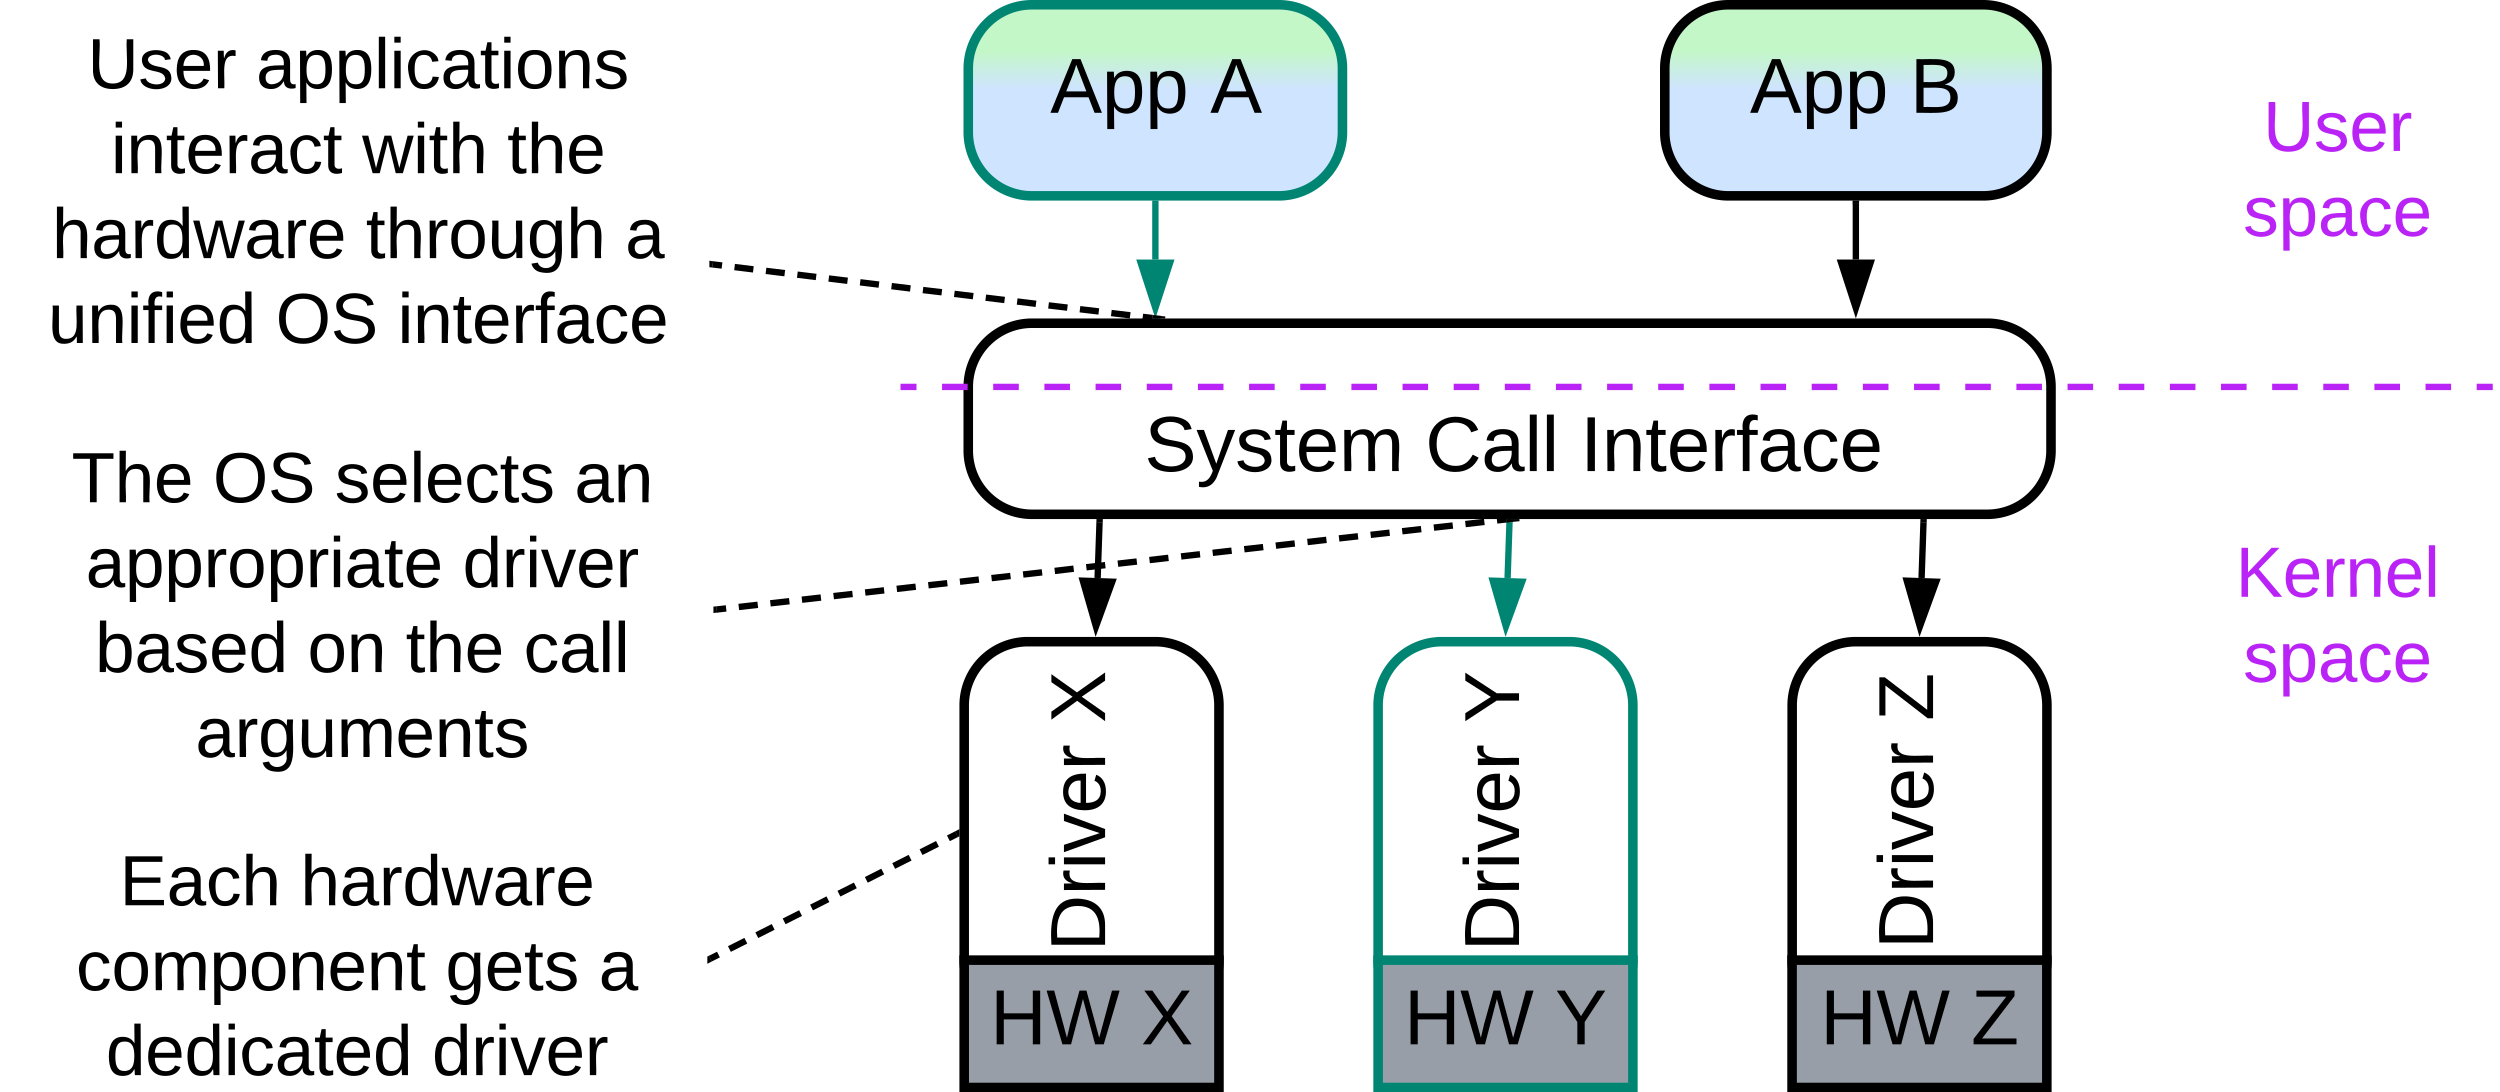 <svg xmlns="http://www.w3.org/2000/svg" xmlns:xlink="http://www.w3.org/1999/xlink" xmlns:lucid="lucid" width="785.05" height="343"><g transform="translate(-97.224 -498.5)" lucid:page-tab-id="0_0"><path d="M459 599.94a1.5 1.5 0 0 1 1.5-1.5 1.5 1.5 0 0 1 1.5 1.5 1.5 1.5 0 0 1-1.5 1.5 1.5 1.5 0 0 1-1.5-1.5v-.03m2.4 5.7a1.5 1.5 0 0 1 1.5-1.5 1.5 1.5 0 0 1 1.5 1.5 1.5 1.5 0 0 1-1.5 1.5 1.5 1.5 0 0 1-1.5-1.5v-.02m3.3 5.24v-.02a1.5 1.5 0 0 1 1.5-1.5 1.5 1.5 0 0 1 1.5 1.5 1.5 1.5 0 0 1-1.5 1.5 1.5 1.5 0 0 1-1.5-1.5m4.12 4.57a1.5 1.5 0 0 1 1.5-1.5 1.5 1.5 0 0 1 1.5 1.5 1.5 1.5 0 0 1-1.5 1.5 1.5 1.5 0 0 1-1.5-1.5v-.03m4.8 3.88a1.5 1.5 0 0 1 1.5-1.5 1.5 1.5 0 0 1 1.5 1.5 1.5 1.5 0 0 1-1.5 1.5 1.5 1.5 0 0 1-1.5-1.5v-.02m5.3 3.18a1.5 1.5 0 0 1 1.5-1.5 1.5 1.5 0 0 1 1.5 1.5 1.5 1.5 0 0 1-1.5 1.5 1.5 1.5 0 0 1-1.5-1.5v-.02m5.58 2.62v-.02a1.5 1.5 0 0 1 1.5-1.5 1.5 1.5 0 0 1 1.5 1.5 1.5 1.5 0 0 1-1.5 1.5 1.5 1.5 0 0 1-1.5-1.5m5.78 2.15a1.5 1.5 0 0 1 1.5-1.5 1.5 1.5 0 0 1 1.5 1.5 1.5 1.5 0 0 1-1.5 1.5 1.5 1.5 0 0 1-1.5-1.5v-.02m5.9 1.83a1.5 1.5 0 0 1 1.5-1.5 1.5 1.5 0 0 1 1.5 1.5 1.5 1.5 0 0 1-1.5 1.5 1.5 1.5 0 0 1-1.5-1.5v-.02m5.94 1.65v-.02a1.5 1.5 0 0 1 1.5-1.5 1.5 1.5 0 0 1 1.5 1.5 1.5 1.5 0 0 1-1.5 1.5 1.5 1.5 0 0 1-1.5-1.5m5.98 1.53a1.5 1.5 0 0 1 1.5-1.5 1.5 1.5 0 0 1 1.5 1.5 1.5 1.5 0 0 1-1.5 1.5 1.5 1.5 0 0 1-1.5-1.5V632m5.98 1.53a1.5 1.5 0 0 1 1.5-1.5 1.5 1.5 0 0 1 1.5 1.5 1.5 1.5 0 0 1-1.5 1.5 1.5 1.5 0 0 1-1.5-1.5v-.03m5.97 1.53V635a1.5 1.5 0 0 1 1.5-1.5 1.5 1.5 0 0 1 1.5 1.5 1.5 1.5 0 0 1-1.5 1.5 1.5 1.5 0 0 1-1.5-1.5m5.98 1.52a1.5 1.5 0 0 1 1.5-1.5 1.5 1.5 0 0 1 1.5 1.5 1.5 1.5 0 0 1-1.5 1.5 1.5 1.5 0 0 1-1.5-1.5v-.03m5.98 1.53a1.5 1.5 0 0 1 1.5-1.5 1.5 1.5 0 0 1 1.5 1.5 1.5 1.5 0 0 1-1.5 1.5 1.5 1.5 0 0 1-1.5-1.5V638m5.87 1.94v-.02a1.5 1.5 0 0 1 1.5-1.5 1.5 1.5 0 0 1 1.5 1.5 1.5 1.5 0 0 1-1.5 1.5 1.5 1.5 0 0 1-1.5-1.5m5.75 2.24a1.5 1.5 0 0 1 1.5-1.5 1.5 1.5 0 0 1 1.5 1.5 1.5 1.5 0 0 1-1.5 1.5 1.5 1.5 0 0 1-1.5-1.5v-.03m5.6 2.6v-.02a1.5 1.5 0 0 1 1.5-1.5 1.5 1.5 0 0 1 1.5 1.5 1.5 1.5 0 0 1-1.5 1.5 1.5 1.5 0 0 1-1.5-1.5" fill="#008573"/><path d="M461.9 599.5l-2.8.92-.62-1.92h3.1z" stroke="#008573" stroke-width=".05" fill="#008573"/><path d="M567.68 658.24L554 652.1l6.22-6.88z" stroke="#008573" stroke-width="3" fill="#fff"/><path d="M401.28 620a20 20 0 0 1 20-20h300a20 20 0 0 1 20 20v20a20 20 0 0 1-20 20h-300a20 20 0 0 1-20-20z" stroke="#000" stroke-width="3" fill="#fff"/><path d="M401.28 520a20 20 0 0 1 20-20h77.5a20 20 0 0 1 20 20v20a20 20 0 0 1-20 20h-77.5a20 20 0 0 1-20-20z" stroke="#008573" stroke-width="3" fill="url(#a)"/><use xlink:href="#b" transform="matrix(1,0,0,1,406.276,505) translate(20.728 28.931)"/><use xlink:href="#c" transform="matrix(1,0,0,1,406.276,505) translate(70.975 28.931)"/><path d="M620 520a20 20 0 0 1 20-20h80a20 20 0 0 1 20 20v20a20 20 0 0 1-20 20h-80a20 20 0 0 1-20-20z" stroke="#000" stroke-width="3" fill="url(#d)"/><use xlink:href="#b" transform="matrix(1,0,0,1,625,505) translate(21.728 28.931)"/><use xlink:href="#e" transform="matrix(1,0,0,1,625,505) translate(71.975 28.931)"/><path d="M460.04 580v-17.5" stroke="#008573" stroke-width="2" fill="none"/><path d="M460.04 595.26L455.4 581h9.27z" stroke="#008573" stroke-width="2" fill="#008573"/><path d="M461 562.53h-1.94v-1.03H461z" stroke="#008573" stroke-width=".05" fill="#008573"/><path d="M680 580v-17.5" stroke="#000" stroke-width="2" fill="none"/><path d="M680 595.26L675.37 581h9.26z" stroke="#000" stroke-width="2"/><path d="M680.98 562.53H679v-1.03H681z" stroke="#000" stroke-width=".05"/><path d="M400 720a20 20 0 0 1 20-20h40a20 20 0 0 1 20 20v80a20 20 0 0 1-20 20h-40a20 20 0 0 1-20-20z" stroke="#000" stroke-width="3" fill="#fff"/><use xlink:href="#f" transform="matrix(-1.8369701987210297e-16,-1,1,-1.8369701987210297e-16,405,815) translate(4.21 39.243)"/><use xlink:href="#g" transform="matrix(-1.8369701987210297e-16,-1,1,-1.8369701987210297e-16,405,815) translate(17.79 39.243)"/><use xlink:href="#h" transform="matrix(-1.8369701987210297e-16,-1,1,-1.8369701987210297e-16,405,815) translate(89.494 39.243)"/><path d="M529.98 720a20 20 0 0 1 20-20h40a20 20 0 0 1 20 20v80a20 20 0 0 1-20 20h-40a20 20 0 0 1-20-20z" stroke="#008573" stroke-width="3" fill="#fff"/><use xlink:href="#f" transform="matrix(-1.8369701987210297e-16,-1,1,-1.8369701987210297e-16,534.983,815) translate(4.21 39.243)"/><use xlink:href="#g" transform="matrix(-1.8369701987210297e-16,-1,1,-1.8369701987210297e-16,534.983,815) translate(17.79 39.243)"/><use xlink:href="#i" transform="matrix(-1.8369701987210297e-16,-1,1,-1.8369701987210297e-16,534.983,815) translate(89.494 39.243)"/><path d="M660 720a20 20 0 0 1 20-20h40a20 20 0 0 1 20 20v80a20 20 0 0 1-20 20h-40a20 20 0 0 1-20-20z" stroke="#000" stroke-width="3" fill="#fff"/><use xlink:href="#j" transform="matrix(-1.8369701987210297e-16,-1,1,-1.8369701987210297e-16,665,815) translate(4.923 39.243)"/><use xlink:href="#k" transform="matrix(-1.8369701987210297e-16,-1,1,-1.8369701987210297e-16,665,815) translate(18.503 39.243)"/><use xlink:href="#l" transform="matrix(-1.8369701987210297e-16,-1,1,-1.8369701987210297e-16,665,815) translate(90.207 39.243)"/><path d="M571.24 662.5l-.6 17.5" stroke="#008573" stroke-width="2" fill="none"/><path d="M572.2 662.56l-1.93-.07.03-1h1.95z" stroke="#008573" stroke-width=".05" fill="#008573"/><path d="M570.1 695.27l-4.14-14.42 9.27.32z" stroke="#008573" stroke-width="2" fill="#008573"/><path d="M701.24 662.5l-.6 17.5" stroke="#000" stroke-width="2" fill="none"/><path d="M702.22 662.56l-1.95-.07.03-1h1.95z" stroke="#000" stroke-width=".05"/><path d="M700.1 695.27l-4.13-14.42 9.27.32z" stroke="#000" stroke-width="2"/><path d="M442.5 662.5l-.6 17.5" stroke="#000" stroke-width="2" fill="none"/><path d="M443.5 662.56l-1.96-.07.03-1h1.95z" stroke="#000" stroke-width=".05"/><path d="M441.38 695.27l-4.14-14.42 9.27.32z" stroke="#000" stroke-width="2"/><path d="M381 620h4.02m8.03 0h8.03m8.03 0h8.04m8.04 0h8.03m8.04 0h8.03m8.04 0h8.04m8.03 0h8.03m8.04 0h8.03m8.03 0h8.03m8.04 0h8.03m8.03 0h8.03m8.03 0h8.03m8.03 0h8.03m8.02 0h8.03m8.04 0h8.02m8.03 0h8.03m8.04 0h8.03m8.03 0h8.03m8.04 0h8.04m8.03 0h8.04m8.03 0h8.04m8.04 0h8.03m8.03 0h8.03m8.04 0h8.03m8.03 0h8.04m8.03 0h8.03m8.03 0h8.03m8.03 0h8.03m8.03 0h8.02m8.03 0h8.04m8.02 0h8.03m8.03 0H879M381.03 620H380M878.97 620H880" stroke="#ba23f6" stroke-width="2" fill="none"/><path d="M400 800h80v40h-80z" stroke="#000" stroke-width="3" fill="#979ea8"/><use xlink:href="#m" transform="matrix(1,0,0,1,405,805) translate(3.154 21.431)"/><use xlink:href="#h" transform="matrix(1,0,0,1,405,805) translate(50.549 21.431)"/><path d="M529.98 800h80v40h-80z" stroke="#008573" stroke-width="3" fill="#979ea8"/><use xlink:href="#n" transform="matrix(1,0,0,1,534.983,805) translate(3.154 21.431)"/><use xlink:href="#o" transform="matrix(1,0,0,1,534.983,805) translate(50.549 21.431)"/><path d="M659.97 800h80v40h-80z" stroke="#000" stroke-width="3" fill="#979ea8"/><use xlink:href="#m" transform="matrix(1,0,0,1,664.965,805) translate(3.867 21.431)"/><use xlink:href="#p" transform="matrix(1,0,0,1,664.965,805) translate(51.262 21.431)"/><path d="M402.55 626a6 6 0 0 1 6-6h327.97a6 6 0 0 1 6 6v28a6 6 0 0 1-6 6H408.55a6 6 0 0 1-6-6z" stroke="#000" stroke-opacity="0" stroke-width="2" fill="#fff" fill-opacity="0"/><use xlink:href="#q" transform="matrix(1,0,0,1,407.552,625) translate(49.059 21.431)"/><use xlink:href="#r" transform="matrix(1,0,0,1,407.552,625) translate(137.262 21.431)"/><use xlink:href="#s" transform="matrix(1,0,0,1,407.552,625) translate(185.948 21.431)"/><path d="M781.28 526a6 6 0 0 1 6-6h88a6 6 0 0 1 6 6v48a6 6 0 0 1-6 6h-88a6 6 0 0 1-6-6z" stroke="#000" stroke-opacity="0" stroke-width="2" fill-opacity="0"/><use xlink:href="#t" transform="matrix(1,0,0,1,786.276,525) translate(21.605 20.903)"/><use xlink:href="#u" transform="matrix(1,0,0,1,786.276,525) translate(15.37 47.569)"/><path d="M781.28 666a6 6 0 0 1 6-6h88a6 6 0 0 1 6 6v48a6 6 0 0 1-6 6h-88a6 6 0 0 1-6-6z" stroke="#000" stroke-opacity="0" stroke-width="2" fill-opacity="0"/><use xlink:href="#v" transform="matrix(1,0,0,1,786.276,665) translate(12.963 20.903)"/><use xlink:href="#w" transform="matrix(1,0,0,1,786.276,665) translate(15.37 47.569)"/><path d="M99.36 766a6 6 0 0 1 6-6h208a6 6 0 0 1 6 6v68a6 6 0 0 1-6 6h-208a6 6 0 0 1-6-6z" stroke="#000" stroke-opacity="0" stroke-width="3" fill="#fff" fill-opacity="0"/><g><use xlink:href="#x" transform="matrix(1,0,0,1,104.362,765) translate(30.401 17.778)"/><use xlink:href="#y" transform="matrix(1,0,0,1,104.362,765) translate(87.191 17.778)"/><use xlink:href="#z" transform="matrix(1,0,0,1,104.362,765) translate(16.759 44.444)"/><use xlink:href="#A" transform="matrix(1,0,0,1,104.362,765) translate(132.747 44.444)"/><use xlink:href="#B" transform="matrix(1,0,0,1,104.362,765) translate(180.895 44.444)"/><use xlink:href="#C" transform="matrix(1,0,0,1,104.362,765) translate(26.111 71.111)"/><use xlink:href="#D" transform="matrix(1,0,0,1,104.362,765) translate(128.519 71.111)"/></g><path d="M320.25 799.55l2.58-1.3m3.44-1.74l5.16-2.6m3.44-1.74l5.15-2.6m3.44-1.74l5.16-2.6m3.44-1.75l5.15-2.6m3.45-1.74l5.16-2.6m3.44-1.74l5.16-2.62m3.44-1.74l5.16-2.6m3.43-1.74l5.16-2.6m3.43-1.75l2.58-1.3" stroke="#000" stroke-width="2" fill="none"/><path d="M320.72 800.4l-1.36.7v-2.2l.48-.23zM398.5 761.1l-.48.23-.88-1.74 1.36-.7z" stroke="#000" stroke-width=".05" fill="#000"/><path d="M98.72 506a6 6 0 0 1 6-6H314a6 6 0 0 1 6 6v108a6 6 0 0 1-6 6H104.72a6 6 0 0 1-6-6z" stroke="#000" stroke-opacity="0" stroke-width="3" fill="#fff" fill-opacity="0"/><g><use xlink:href="#E" transform="matrix(1,0,0,1,103.724,505) translate(20.969 21.215)"/><use xlink:href="#F" transform="matrix(1,0,0,1,103.724,505) translate(73.932 21.215)"/><use xlink:href="#G" transform="matrix(1,0,0,1,103.724,505) translate(28.346 47.882)"/><use xlink:href="#H" transform="matrix(1,0,0,1,103.724,505) translate(107.235 47.882)"/><use xlink:href="#I" transform="matrix(1,0,0,1,103.724,505) translate(152.79 47.882)"/><use xlink:href="#J" transform="matrix(1,0,0,1,103.724,505) translate(9.827 74.549)"/><use xlink:href="#K" transform="matrix(1,0,0,1,103.724,505) translate(108.407 74.549)"/><use xlink:href="#B" transform="matrix(1,0,0,1,103.724,505) translate(189.827 74.549)"/><use xlink:href="#L" transform="matrix(1,0,0,1,103.724,505) translate(8.593 101.215)"/><use xlink:href="#M" transform="matrix(1,0,0,1,103.724,505) translate(80.074 101.215)"/><use xlink:href="#N" transform="matrix(1,0,0,1,103.724,505) translate(118.346 101.215)"/></g><path d="M321 581.52l2.95.36m3.94.48l5.9.73m3.96.47l5.9.72m3.96.47l5.9.72m3.96.48l5.9.72m3.96.48l5.9.72m3.96.48l5.92.73m3.94.5l5.92.7m3.94.5l5.92.72m3.94.48l5.92.72m3.94.48l5.92.72m3.94.5l5.92.7m3.94.5l5.92.7m3.94.5l5.92.72m3.94.48l2.96.36" stroke="#000" stroke-width="2" fill="none"/><path d="M321.14 580.56l-.24 1.93-.9-.12v-1.96zM463.13 597.9l-.07.6H459l.13-1.1z" stroke="#000" stroke-width=".05" fill="#000"/><path d="M100 636a6 6 0 0 1 6-6h209.28a6 6 0 0 1 6 6v108a6 6 0 0 1-6 6H106a6 6 0 0 1-6-6z" stroke="#000" stroke-opacity="0" stroke-width="3" fill="#fff" fill-opacity="0"/><g><use xlink:href="#O" transform="matrix(1,0,0,1,105,635) translate(14.704 21.215)"/><use xlink:href="#M" transform="matrix(1,0,0,1,105,635) translate(59.086 21.215)"/><use xlink:href="#P" transform="matrix(1,0,0,1,105,635) translate(97.358 21.215)"/><use xlink:href="#Q" transform="matrix(1,0,0,1,105,635) translate(172.605 21.215)"/><use xlink:href="#R" transform="matrix(1,0,0,1,105,635) translate(19.148 47.882)"/><use xlink:href="#S" transform="matrix(1,0,0,1,105,635) translate(137.481 47.882)"/><use xlink:href="#T" transform="matrix(1,0,0,1,105,635) translate(22.111 74.549)"/><use xlink:href="#U" transform="matrix(1,0,0,1,105,635) translate(88.778 74.549)"/><use xlink:href="#V" transform="matrix(1,0,0,1,105,635) translate(119.642 74.549)"/><use xlink:href="#W" transform="matrix(1,0,0,1,105,635) translate(156.679 74.549)"/><use xlink:href="#X" transform="matrix(1,0,0,1,105,635) translate(53.593 101.215)"/></g><path d="M322.27 689.9l2.98-.35m3.96-.45l5.97-.68m3.96-.46l5.96-.67m3.95-.47l5.96-.68m3.98-.45l5.95-.68m3.97-.45l5.95-.68m3.97-.46l5.95-.68m3.97-.45l5.95-.67m3.96-.45l5.95-.68m3.98-.45l5.95-.68m3.97-.45l5.95-.68m3.97-.45l5.95-.7m3.97-.45l5.95-.67m3.96-.46l5.95-.67m3.98-.46l5.95-.7m3.97-.44l5.95-.68m3.97-.45l5.95-.68m3.97-.45l5.95-.68m3.96-.45l5.95-.68m3.98-.46l5.96-.68m3.96-.45l5.96-.67m3.96-.45l5.96-.68m3.96-.45l5.96-.68m3.97-.46l5.95-.66m3.97-.46l5.94-.68m3.97-.45l2.98-.34" stroke="#000" stroke-width="2" fill="none"/><path d="M322.4 690.85l-1.12.13v-1.96l.9-.1zM574.37 662.13l-4 .46-.13-1.1h4.06z" stroke="#000" stroke-width=".05" fill="#000"/><defs><linearGradient gradientUnits="userSpaceOnUse" id="a" x1="401.28" y1="500" x2="401.28" y2="560"><stop offset="24.28%" stop-color="#c3f7c8"/><stop offset="44.2%" stop-color="#cfe4ff"/></linearGradient><path d="M205 0l-28-72H64L36 0H1l101-248h38L239 0h-34zm-38-99l-47-123c-12 45-31 82-46 123h93" id="Y"/><path d="M115-194c55 1 70 41 70 98S169 2 115 4C84 4 66-9 55-30l1 105H24l-1-265h31l2 30c10-21 28-34 59-34zm-8 174c40 0 45-34 45-75s-6-73-45-74c-42 0-51 32-51 76 0 43 10 73 51 73" id="Z"/><g id="b"><use transform="matrix(0.068,0,0,0.068,0,0)" xlink:href="#Y"/><use transform="matrix(0.068,0,0,0.068,16.296,0)" xlink:href="#Z"/><use transform="matrix(0.068,0,0,0.068,29.877,0)" xlink:href="#Z"/></g><use transform="matrix(0.068,0,0,0.068,0,0)" xlink:href="#Y" id="c"/><linearGradient gradientUnits="userSpaceOnUse" id="d" x1="620" y1="500" x2="620" y2="560"><stop offset="24.28%" stop-color="#c3f7c8"/><stop offset="44.2%" stop-color="#cfe4ff"/></linearGradient><path d="M160-131c35 5 61 23 61 61C221 17 115-2 30 0v-248c76 3 177-17 177 60 0 33-19 50-47 57zm-97-11c50-1 110 9 110-42 0-47-63-36-110-37v79zm0 115c55-2 124 14 124-45 0-56-70-42-124-44v89" id="aa"/><use transform="matrix(0.068,0,0,0.068,0,0)" xlink:href="#aa" id="e"/><path d="M30-248c118-7 216 8 213 122C240-48 200 0 122 0H30v-248zM63-27c89 8 146-16 146-99s-60-101-146-95v194" id="ab"/><path d="M114-163C36-179 61-72 57 0H25l-1-190h30c1 12-1 29 2 39 6-27 23-49 58-41v29" id="ac"/><path d="M24-231v-30h32v30H24zM24 0v-190h32V0H24" id="ad"/><path d="M108 0H70L1-190h34L89-25l56-165h34" id="ae"/><path d="M100-194c63 0 86 42 84 106H49c0 40 14 67 53 68 26 1 43-12 49-29l28 8c-11 28-37 45-77 45C44 4 14-33 15-96c1-61 26-98 85-98zm52 81c6-60-76-77-97-28-3 7-6 17-6 28h103" id="af"/><g id="g"><use transform="matrix(0.068,0,0,0.068,0,0)" xlink:href="#ab"/><use transform="matrix(0.068,0,0,0.068,17.586,0)" xlink:href="#ac"/><use transform="matrix(0.068,0,0,0.068,25.667,0)" xlink:href="#ad"/><use transform="matrix(0.068,0,0,0.068,31.031,0)" xlink:href="#ae"/><use transform="matrix(0.068,0,0,0.068,43.253,0)" xlink:href="#af"/><use transform="matrix(0.068,0,0,0.068,56.833,0)" xlink:href="#ac"/></g><path d="M195 0l-74-108L45 0H8l94-129-87-119h37l69 98 67-98h37l-84 118L233 0h-38" id="ag"/><use transform="matrix(0.068,0,0,0.068,0,0)" xlink:href="#ag" id="h"/><path d="M137-103V0h-34v-103L8-248h37l75 118 75-118h37" id="ah"/><use transform="matrix(0.068,0,0,0.068,0,0)" xlink:href="#ah" id="i"/><g id="k"><use transform="matrix(0.068,0,0,0.068,0,0)" xlink:href="#ab"/><use transform="matrix(0.068,0,0,0.068,17.586,0)" xlink:href="#ac"/><use transform="matrix(0.068,0,0,0.068,25.667,0)" xlink:href="#ad"/><use transform="matrix(0.068,0,0,0.068,31.031,0)" xlink:href="#ae"/><use transform="matrix(0.068,0,0,0.068,43.253,0)" xlink:href="#af"/><use transform="matrix(0.068,0,0,0.068,56.833,0)" xlink:href="#ac"/></g><path d="M209 0H11v-25l151-195H24v-28h176v25L50-27h159V0" id="ai"/><use transform="matrix(0.068,0,0,0.068,0,0)" xlink:href="#ai" id="l"/><path d="M197 0v-115H63V0H30v-248h33v105h134v-105h34V0h-34" id="aj"/><path d="M266 0h-40l-56-210L115 0H75L2-248h35L96-30l15-64 43-154h32l59 218 59-218h35" id="ak"/><g id="m"><use transform="matrix(0.068,0,0,0.068,0,0)" xlink:href="#aj"/><use transform="matrix(0.068,0,0,0.068,17.586,0)" xlink:href="#ak"/></g><g id="n"><use transform="matrix(0.068,0,0,0.068,0,0)" xlink:href="#aj"/><use transform="matrix(0.068,0,0,0.068,17.586,0)" xlink:href="#ak"/></g><use transform="matrix(0.068,0,0,0.068,0,0)" xlink:href="#ah" id="o"/><use transform="matrix(0.068,0,0,0.068,0,0)" xlink:href="#ai" id="p"/><path d="M185-189c-5-48-123-54-124 2 14 75 158 14 163 119 3 78-121 87-175 55-17-10-28-26-33-46l33-7c5 56 141 63 141-1 0-78-155-14-162-118-5-82 145-84 179-34 5 7 8 16 11 25" id="al"/><path d="M179-190L93 31C79 59 56 82 12 73V49c39 6 53-20 64-50L1-190h34L92-34l54-156h33" id="am"/><path d="M135-143c-3-34-86-38-87 0 15 53 115 12 119 90S17 21 10-45l28-5c4 36 97 45 98 0-10-56-113-15-118-90-4-57 82-63 122-42 12 7 21 19 24 35" id="an"/><path d="M59-47c-2 24 18 29 38 22v24C64 9 27 4 27-40v-127H5v-23h24l9-43h21v43h35v23H59v120" id="ao"/><path d="M210-169c-67 3-38 105-44 169h-31v-121c0-29-5-50-35-48C34-165 62-65 56 0H25l-1-190h30c1 10-1 24 2 32 10-44 99-50 107 0 11-21 27-35 58-36 85-2 47 119 55 194h-31v-121c0-29-5-49-35-48" id="ap"/><g id="q"><use transform="matrix(0.068,0,0,0.068,0,0)" xlink:href="#al"/><use transform="matrix(0.068,0,0,0.068,16.296,0)" xlink:href="#am"/><use transform="matrix(0.068,0,0,0.068,28.519,0)" xlink:href="#an"/><use transform="matrix(0.068,0,0,0.068,40.741,0)" xlink:href="#ao"/><use transform="matrix(0.068,0,0,0.068,47.531,0)" xlink:href="#af"/><use transform="matrix(0.068,0,0,0.068,61.111,0)" xlink:href="#ap"/></g><path d="M212-179c-10-28-35-45-73-45-59 0-87 40-87 99 0 60 29 101 89 101 43 0 62-24 78-52l27 14C228-24 195 4 139 4 59 4 22-46 18-125c-6-104 99-153 187-111 19 9 31 26 39 46" id="aq"/><path d="M141-36C126-15 110 5 73 4 37 3 15-17 15-53c-1-64 63-63 125-63 3-35-9-54-41-54-24 1-41 7-42 31l-33-3c5-37 33-52 76-52 45 0 72 20 72 64v82c-1 20 7 32 28 27v20c-31 9-61-2-59-35zM48-53c0 20 12 33 32 33 41-3 63-29 60-74-43 2-92-5-92 41" id="ar"/><path d="M24 0v-261h32V0H24" id="as"/><g id="r"><use transform="matrix(0.068,0,0,0.068,0,0)" xlink:href="#aq"/><use transform="matrix(0.068,0,0,0.068,17.586,0)" xlink:href="#ar"/><use transform="matrix(0.068,0,0,0.068,31.167,0)" xlink:href="#as"/><use transform="matrix(0.068,0,0,0.068,36.531,0)" xlink:href="#as"/></g><path d="M33 0v-248h34V0H33" id="at"/><path d="M117-194c89-4 53 116 60 194h-32v-121c0-31-8-49-39-48C34-167 62-67 57 0H25l-1-190h30c1 10-1 24 2 32 11-22 29-35 61-36" id="au"/><path d="M101-234c-31-9-42 10-38 44h38v23H63V0H32v-167H5v-23h27c-7-52 17-82 69-68v24" id="av"/><path d="M96-169c-40 0-48 33-48 73s9 75 48 75c24 0 41-14 43-38l32 2c-6 37-31 61-74 61-59 0-76-41-82-99-10-93 101-131 147-64 4 7 5 14 7 22l-32 3c-4-21-16-35-41-35" id="aw"/><g id="s"><use transform="matrix(0.068,0,0,0.068,0,0)" xlink:href="#at"/><use transform="matrix(0.068,0,0,0.068,6.79,0)" xlink:href="#au"/><use transform="matrix(0.068,0,0,0.068,20.37,0)" xlink:href="#ao"/><use transform="matrix(0.068,0,0,0.068,27.16,0)" xlink:href="#af"/><use transform="matrix(0.068,0,0,0.068,40.741,0)" xlink:href="#ac"/><use transform="matrix(0.068,0,0,0.068,48.821,0)" xlink:href="#av"/><use transform="matrix(0.068,0,0,0.068,55.611,0)" xlink:href="#ar"/><use transform="matrix(0.068,0,0,0.068,69.191,0)" xlink:href="#aw"/><use transform="matrix(0.068,0,0,0.068,81.414,0)" xlink:href="#af"/></g><path fill="#ba23f6" d="M232-93c-1 65-40 97-104 97C67 4 28-28 28-90v-158h33c8 89-33 224 67 224 102 0 64-133 71-224h33v155" id="ax"/><path fill="#ba23f6" d="M135-143c-3-34-86-38-87 0 15 53 115 12 119 90S17 21 10-45l28-5c4 36 97 45 98 0-10-56-113-15-118-90-4-57 82-63 122-42 12 7 21 19 24 35" id="ay"/><path fill="#ba23f6" d="M100-194c63 0 86 42 84 106H49c0 40 14 67 53 68 26 1 43-12 49-29l28 8c-11 28-37 45-77 45C44 4 14-33 15-96c1-61 26-98 85-98zm52 81c6-60-76-77-97-28-3 7-6 17-6 28h103" id="az"/><path fill="#ba23f6" d="M114-163C36-179 61-72 57 0H25l-1-190h30c1 12-1 29 2 39 6-27 23-49 58-41v29" id="aA"/><g id="t"><use transform="matrix(0.062,0,0,0.062,0,0)" xlink:href="#ax"/><use transform="matrix(0.062,0,0,0.062,15.988,0)" xlink:href="#ay"/><use transform="matrix(0.062,0,0,0.062,27.099,0)" xlink:href="#az"/><use transform="matrix(0.062,0,0,0.062,39.444,0)" xlink:href="#aA"/></g><path fill="#ba23f6" d="M115-194c55 1 70 41 70 98S169 2 115 4C84 4 66-9 55-30l1 105H24l-1-265h31l2 30c10-21 28-34 59-34zm-8 174c40 0 45-34 45-75s-6-73-45-74c-42 0-51 32-51 76 0 43 10 73 51 73" id="aB"/><path fill="#ba23f6" d="M141-36C126-15 110 5 73 4 37 3 15-17 15-53c-1-64 63-63 125-63 3-35-9-54-41-54-24 1-41 7-42 31l-33-3c5-37 33-52 76-52 45 0 72 20 72 64v82c-1 20 7 32 28 27v20c-31 9-61-2-59-35zM48-53c0 20 12 33 32 33 41-3 63-29 60-74-43 2-92-5-92 41" id="aC"/><path fill="#ba23f6" d="M96-169c-40 0-48 33-48 73s9 75 48 75c24 0 41-14 43-38l32 2c-6 37-31 61-74 61-59 0-76-41-82-99-10-93 101-131 147-64 4 7 5 14 7 22l-32 3c-4-21-16-35-41-35" id="aD"/><g id="u"><use transform="matrix(0.062,0,0,0.062,0,0)" xlink:href="#ay"/><use transform="matrix(0.062,0,0,0.062,11.111,0)" xlink:href="#aB"/><use transform="matrix(0.062,0,0,0.062,23.457,0)" xlink:href="#aC"/><use transform="matrix(0.062,0,0,0.062,35.802,0)" xlink:href="#aD"/><use transform="matrix(0.062,0,0,0.062,46.914,0)" xlink:href="#az"/></g><path fill="#ba23f6" d="M194 0L95-120 63-95V0H30v-248h33v124l119-124h40L117-140 236 0h-42" id="aE"/><path fill="#ba23f6" d="M117-194c89-4 53 116 60 194h-32v-121c0-31-8-49-39-48C34-167 62-67 57 0H25l-1-190h30c1 10-1 24 2 32 11-22 29-35 61-36" id="aF"/><path fill="#ba23f6" d="M24 0v-261h32V0H24" id="aG"/><g id="v"><use transform="matrix(0.062,0,0,0.062,0,0)" xlink:href="#aE"/><use transform="matrix(0.062,0,0,0.062,14.815,0)" xlink:href="#az"/><use transform="matrix(0.062,0,0,0.062,27.16,0)" xlink:href="#aA"/><use transform="matrix(0.062,0,0,0.062,34.506,0)" xlink:href="#aF"/><use transform="matrix(0.062,0,0,0.062,46.852,0)" xlink:href="#az"/><use transform="matrix(0.062,0,0,0.062,59.198,0)" xlink:href="#aG"/></g><g id="w"><use transform="matrix(0.062,0,0,0.062,0,0)" xlink:href="#ay"/><use transform="matrix(0.062,0,0,0.062,11.111,0)" xlink:href="#aB"/><use transform="matrix(0.062,0,0,0.062,23.457,0)" xlink:href="#aC"/><use transform="matrix(0.062,0,0,0.062,35.802,0)" xlink:href="#aD"/><use transform="matrix(0.062,0,0,0.062,46.914,0)" xlink:href="#az"/></g><path d="M30 0v-248h187v28H63v79h144v27H63v87h162V0H30" id="aH"/><path d="M106-169C34-169 62-67 57 0H25v-261h32l-1 103c12-21 28-36 61-36 89 0 53 116 60 194h-32v-121c2-32-8-49-39-48" id="aI"/><g id="x"><use transform="matrix(0.062,0,0,0.062,0,0)" xlink:href="#aH"/><use transform="matrix(0.062,0,0,0.062,14.815,0)" xlink:href="#ar"/><use transform="matrix(0.062,0,0,0.062,27.16,0)" xlink:href="#aw"/><use transform="matrix(0.062,0,0,0.062,38.272,0)" xlink:href="#aI"/></g><path d="M85-194c31 0 48 13 60 33l-1-100h32l1 261h-30c-2-10 0-23-3-31C134-8 116 4 85 4 32 4 16-35 15-94c0-66 23-100 70-100zm9 24c-40 0-46 34-46 75 0 40 6 74 45 74 42 0 51-32 51-76 0-42-9-74-50-73" id="aJ"/><path d="M206 0h-36l-40-164L89 0H53L-1-190h32L70-26l43-164h34l41 164 42-164h31" id="aK"/><g id="y"><use transform="matrix(0.062,0,0,0.062,0,0)" xlink:href="#aI"/><use transform="matrix(0.062,0,0,0.062,12.346,0)" xlink:href="#ar"/><use transform="matrix(0.062,0,0,0.062,24.691,0)" xlink:href="#ac"/><use transform="matrix(0.062,0,0,0.062,32.037,0)" xlink:href="#aJ"/><use transform="matrix(0.062,0,0,0.062,44.383,0)" xlink:href="#aK"/><use transform="matrix(0.062,0,0,0.062,60.37,0)" xlink:href="#ar"/><use transform="matrix(0.062,0,0,0.062,72.716,0)" xlink:href="#ac"/><use transform="matrix(0.062,0,0,0.062,80.062,0)" xlink:href="#af"/></g><path d="M100-194c62-1 85 37 85 99 1 63-27 99-86 99S16-35 15-95c0-66 28-99 85-99zM99-20c44 1 53-31 53-75 0-43-8-75-51-75s-53 32-53 75 10 74 51 75" id="aL"/><g id="z"><use transform="matrix(0.062,0,0,0.062,0,0)" xlink:href="#aw"/><use transform="matrix(0.062,0,0,0.062,11.111,0)" xlink:href="#aL"/><use transform="matrix(0.062,0,0,0.062,23.457,0)" xlink:href="#ap"/><use transform="matrix(0.062,0,0,0.062,41.914,0)" xlink:href="#Z"/><use transform="matrix(0.062,0,0,0.062,54.259,0)" xlink:href="#aL"/><use transform="matrix(0.062,0,0,0.062,66.605,0)" xlink:href="#au"/><use transform="matrix(0.062,0,0,0.062,78.951,0)" xlink:href="#af"/><use transform="matrix(0.062,0,0,0.062,91.296,0)" xlink:href="#au"/><use transform="matrix(0.062,0,0,0.062,103.642,0)" xlink:href="#ao"/></g><path d="M177-190C167-65 218 103 67 71c-23-6-38-20-44-43l32-5c15 47 100 32 89-28v-30C133-14 115 1 83 1 29 1 15-40 15-95c0-56 16-97 71-98 29-1 48 16 59 35 1-10 0-23 2-32h30zM94-22c36 0 50-32 50-73 0-42-14-75-50-75-39 0-46 34-46 75s6 73 46 73" id="aM"/><g id="A"><use transform="matrix(0.062,0,0,0.062,0,0)" xlink:href="#aM"/><use transform="matrix(0.062,0,0,0.062,12.346,0)" xlink:href="#af"/><use transform="matrix(0.062,0,0,0.062,24.691,0)" xlink:href="#ao"/><use transform="matrix(0.062,0,0,0.062,30.864,0)" xlink:href="#an"/></g><use transform="matrix(0.062,0,0,0.062,0,0)" xlink:href="#ar" id="B"/><g id="C"><use transform="matrix(0.062,0,0,0.062,0,0)" xlink:href="#aJ"/><use transform="matrix(0.062,0,0,0.062,12.346,0)" xlink:href="#af"/><use transform="matrix(0.062,0,0,0.062,24.691,0)" xlink:href="#aJ"/><use transform="matrix(0.062,0,0,0.062,37.037,0)" xlink:href="#ad"/><use transform="matrix(0.062,0,0,0.062,41.914,0)" xlink:href="#aw"/><use transform="matrix(0.062,0,0,0.062,53.025,0)" xlink:href="#ar"/><use transform="matrix(0.062,0,0,0.062,65.37,0)" xlink:href="#ao"/><use transform="matrix(0.062,0,0,0.062,71.543,0)" xlink:href="#af"/><use transform="matrix(0.062,0,0,0.062,83.889,0)" xlink:href="#aJ"/></g><g id="D"><use transform="matrix(0.062,0,0,0.062,0,0)" xlink:href="#aJ"/><use transform="matrix(0.062,0,0,0.062,12.346,0)" xlink:href="#ac"/><use transform="matrix(0.062,0,0,0.062,19.691,0)" xlink:href="#ad"/><use transform="matrix(0.062,0,0,0.062,24.568,0)" xlink:href="#ae"/><use transform="matrix(0.062,0,0,0.062,35.679,0)" xlink:href="#af"/><use transform="matrix(0.062,0,0,0.062,48.025,0)" xlink:href="#ac"/></g><path d="M232-93c-1 65-40 97-104 97C67 4 28-28 28-90v-158h33c8 89-33 224 67 224 102 0 64-133 71-224h33v155" id="aN"/><g id="E"><use transform="matrix(0.062,0,0,0.062,0,0)" xlink:href="#aN"/><use transform="matrix(0.062,0,0,0.062,15.988,0)" xlink:href="#an"/><use transform="matrix(0.062,0,0,0.062,27.099,0)" xlink:href="#af"/><use transform="matrix(0.062,0,0,0.062,39.444,0)" xlink:href="#ac"/></g><g id="F"><use transform="matrix(0.062,0,0,0.062,0,0)" xlink:href="#ar"/><use transform="matrix(0.062,0,0,0.062,12.346,0)" xlink:href="#Z"/><use transform="matrix(0.062,0,0,0.062,24.691,0)" xlink:href="#Z"/><use transform="matrix(0.062,0,0,0.062,37.037,0)" xlink:href="#as"/><use transform="matrix(0.062,0,0,0.062,41.914,0)" xlink:href="#ad"/><use transform="matrix(0.062,0,0,0.062,46.79,0)" xlink:href="#aw"/><use transform="matrix(0.062,0,0,0.062,57.901,0)" xlink:href="#ar"/><use transform="matrix(0.062,0,0,0.062,70.247,0)" xlink:href="#ao"/><use transform="matrix(0.062,0,0,0.062,76.42,0)" xlink:href="#ad"/><use transform="matrix(0.062,0,0,0.062,81.296,0)" xlink:href="#aL"/><use transform="matrix(0.062,0,0,0.062,93.642,0)" xlink:href="#au"/><use transform="matrix(0.062,0,0,0.062,105.988,0)" xlink:href="#an"/></g><g id="G"><use transform="matrix(0.062,0,0,0.062,0,0)" xlink:href="#ad"/><use transform="matrix(0.062,0,0,0.062,4.877,0)" xlink:href="#au"/><use transform="matrix(0.062,0,0,0.062,17.222,0)" xlink:href="#ao"/><use transform="matrix(0.062,0,0,0.062,23.395,0)" xlink:href="#af"/><use transform="matrix(0.062,0,0,0.062,35.741,0)" xlink:href="#ac"/><use transform="matrix(0.062,0,0,0.062,43.086,0)" xlink:href="#ar"/><use transform="matrix(0.062,0,0,0.062,55.432,0)" xlink:href="#aw"/><use transform="matrix(0.062,0,0,0.062,66.543,0)" xlink:href="#ao"/></g><g id="H"><use transform="matrix(0.062,0,0,0.062,0,0)" xlink:href="#aK"/><use transform="matrix(0.062,0,0,0.062,15.988,0)" xlink:href="#ad"/><use transform="matrix(0.062,0,0,0.062,20.864,0)" xlink:href="#ao"/><use transform="matrix(0.062,0,0,0.062,27.037,0)" xlink:href="#aI"/></g><g id="I"><use transform="matrix(0.062,0,0,0.062,0,0)" xlink:href="#ao"/><use transform="matrix(0.062,0,0,0.062,6.173,0)" xlink:href="#aI"/><use transform="matrix(0.062,0,0,0.062,18.519,0)" xlink:href="#af"/></g><g id="J"><use transform="matrix(0.062,0,0,0.062,0,0)" xlink:href="#aI"/><use transform="matrix(0.062,0,0,0.062,12.346,0)" xlink:href="#ar"/><use transform="matrix(0.062,0,0,0.062,24.691,0)" xlink:href="#ac"/><use transform="matrix(0.062,0,0,0.062,32.037,0)" xlink:href="#aJ"/><use transform="matrix(0.062,0,0,0.062,44.383,0)" xlink:href="#aK"/><use transform="matrix(0.062,0,0,0.062,60.37,0)" xlink:href="#ar"/><use transform="matrix(0.062,0,0,0.062,72.716,0)" xlink:href="#ac"/><use transform="matrix(0.062,0,0,0.062,80.062,0)" xlink:href="#af"/></g><path d="M84 4C-5 8 30-112 23-190h32v120c0 31 7 50 39 49 72-2 45-101 50-169h31l1 190h-30c-1-10 1-25-2-33-11 22-28 36-60 37" id="aO"/><g id="K"><use transform="matrix(0.062,0,0,0.062,0,0)" xlink:href="#ao"/><use transform="matrix(0.062,0,0,0.062,6.173,0)" xlink:href="#aI"/><use transform="matrix(0.062,0,0,0.062,18.519,0)" xlink:href="#ac"/><use transform="matrix(0.062,0,0,0.062,25.864,0)" xlink:href="#aL"/><use transform="matrix(0.062,0,0,0.062,38.21,0)" xlink:href="#aO"/><use transform="matrix(0.062,0,0,0.062,50.556,0)" xlink:href="#aM"/><use transform="matrix(0.062,0,0,0.062,62.901,0)" xlink:href="#aI"/></g><g id="L"><use transform="matrix(0.062,0,0,0.062,0,0)" xlink:href="#aO"/><use transform="matrix(0.062,0,0,0.062,12.346,0)" xlink:href="#au"/><use transform="matrix(0.062,0,0,0.062,24.691,0)" xlink:href="#ad"/><use transform="matrix(0.062,0,0,0.062,29.568,0)" xlink:href="#av"/><use transform="matrix(0.062,0,0,0.062,35.741,0)" xlink:href="#ad"/><use transform="matrix(0.062,0,0,0.062,40.617,0)" xlink:href="#af"/><use transform="matrix(0.062,0,0,0.062,52.963,0)" xlink:href="#aJ"/></g><path d="M140-251c81 0 123 46 123 126C263-46 219 4 140 4 59 4 17-45 17-125s42-126 123-126zm0 227c63 0 89-41 89-101s-29-99-89-99c-61 0-89 39-89 99S79-25 140-24" id="aP"/><g id="M"><use transform="matrix(0.062,0,0,0.062,0,0)" xlink:href="#aP"/><use transform="matrix(0.062,0,0,0.062,17.284,0)" xlink:href="#al"/></g><g id="N"><use transform="matrix(0.062,0,0,0.062,0,0)" xlink:href="#ad"/><use transform="matrix(0.062,0,0,0.062,4.877,0)" xlink:href="#au"/><use transform="matrix(0.062,0,0,0.062,17.222,0)" xlink:href="#ao"/><use transform="matrix(0.062,0,0,0.062,23.395,0)" xlink:href="#af"/><use transform="matrix(0.062,0,0,0.062,35.741,0)" xlink:href="#ac"/><use transform="matrix(0.062,0,0,0.062,43.086,0)" xlink:href="#av"/><use transform="matrix(0.062,0,0,0.062,49.259,0)" xlink:href="#ar"/><use transform="matrix(0.062,0,0,0.062,61.605,0)" xlink:href="#aw"/><use transform="matrix(0.062,0,0,0.062,72.716,0)" xlink:href="#af"/></g><path d="M127-220V0H93v-220H8v-28h204v28h-85" id="aQ"/><g id="O"><use transform="matrix(0.062,0,0,0.062,0,0)" xlink:href="#aQ"/><use transform="matrix(0.062,0,0,0.062,13.519,0)" xlink:href="#aI"/><use transform="matrix(0.062,0,0,0.062,25.864,0)" xlink:href="#af"/></g><g id="P"><use transform="matrix(0.062,0,0,0.062,0,0)" xlink:href="#an"/><use transform="matrix(0.062,0,0,0.062,11.111,0)" xlink:href="#af"/><use transform="matrix(0.062,0,0,0.062,23.457,0)" xlink:href="#as"/><use transform="matrix(0.062,0,0,0.062,28.333,0)" xlink:href="#af"/><use transform="matrix(0.062,0,0,0.062,40.679,0)" xlink:href="#aw"/><use transform="matrix(0.062,0,0,0.062,51.79,0)" xlink:href="#ao"/><use transform="matrix(0.062,0,0,0.062,57.963,0)" xlink:href="#an"/></g><g id="Q"><use transform="matrix(0.062,0,0,0.062,0,0)" xlink:href="#ar"/><use transform="matrix(0.062,0,0,0.062,12.346,0)" xlink:href="#au"/></g><g id="R"><use transform="matrix(0.062,0,0,0.062,0,0)" xlink:href="#ar"/><use transform="matrix(0.062,0,0,0.062,12.346,0)" xlink:href="#Z"/><use transform="matrix(0.062,0,0,0.062,24.691,0)" xlink:href="#Z"/><use transform="matrix(0.062,0,0,0.062,37.037,0)" xlink:href="#ac"/><use transform="matrix(0.062,0,0,0.062,44.383,0)" xlink:href="#aL"/><use transform="matrix(0.062,0,0,0.062,56.728,0)" xlink:href="#Z"/><use transform="matrix(0.062,0,0,0.062,69.074,0)" xlink:href="#ac"/><use transform="matrix(0.062,0,0,0.062,76.42,0)" xlink:href="#ad"/><use transform="matrix(0.062,0,0,0.062,81.296,0)" xlink:href="#ar"/><use transform="matrix(0.062,0,0,0.062,93.642,0)" xlink:href="#ao"/><use transform="matrix(0.062,0,0,0.062,99.815,0)" xlink:href="#af"/></g><g id="S"><use transform="matrix(0.062,0,0,0.062,0,0)" xlink:href="#aJ"/><use transform="matrix(0.062,0,0,0.062,12.346,0)" xlink:href="#ac"/><use transform="matrix(0.062,0,0,0.062,19.691,0)" xlink:href="#ad"/><use transform="matrix(0.062,0,0,0.062,24.568,0)" xlink:href="#ae"/><use transform="matrix(0.062,0,0,0.062,35.679,0)" xlink:href="#af"/><use transform="matrix(0.062,0,0,0.062,48.025,0)" xlink:href="#ac"/></g><path d="M115-194c53 0 69 39 70 98 0 66-23 100-70 100C84 3 66-7 56-30L54 0H23l1-261h32v101c10-23 28-34 59-34zm-8 174c40 0 45-34 45-75 0-40-5-75-45-74-42 0-51 32-51 76 0 43 10 73 51 73" id="aR"/><g id="T"><use transform="matrix(0.062,0,0,0.062,0,0)" xlink:href="#aR"/><use transform="matrix(0.062,0,0,0.062,12.346,0)" xlink:href="#ar"/><use transform="matrix(0.062,0,0,0.062,24.691,0)" xlink:href="#an"/><use transform="matrix(0.062,0,0,0.062,35.802,0)" xlink:href="#af"/><use transform="matrix(0.062,0,0,0.062,48.148,0)" xlink:href="#aJ"/></g><g id="U"><use transform="matrix(0.062,0,0,0.062,0,0)" xlink:href="#aL"/><use transform="matrix(0.062,0,0,0.062,12.346,0)" xlink:href="#au"/></g><g id="V"><use transform="matrix(0.062,0,0,0.062,0,0)" xlink:href="#ao"/><use transform="matrix(0.062,0,0,0.062,6.173,0)" xlink:href="#aI"/><use transform="matrix(0.062,0,0,0.062,18.519,0)" xlink:href="#af"/></g><g id="W"><use transform="matrix(0.062,0,0,0.062,0,0)" xlink:href="#aw"/><use transform="matrix(0.062,0,0,0.062,11.111,0)" xlink:href="#ar"/><use transform="matrix(0.062,0,0,0.062,23.457,0)" xlink:href="#as"/><use transform="matrix(0.062,0,0,0.062,28.333,0)" xlink:href="#as"/></g><g id="X"><use transform="matrix(0.062,0,0,0.062,0,0)" xlink:href="#ar"/><use transform="matrix(0.062,0,0,0.062,12.346,0)" xlink:href="#ac"/><use transform="matrix(0.062,0,0,0.062,19.691,0)" xlink:href="#aM"/><use transform="matrix(0.062,0,0,0.062,32.037,0)" xlink:href="#aO"/><use transform="matrix(0.062,0,0,0.062,44.383,0)" xlink:href="#ap"/><use transform="matrix(0.062,0,0,0.062,62.84,0)" xlink:href="#af"/><use transform="matrix(0.062,0,0,0.062,75.185,0)" xlink:href="#au"/><use transform="matrix(0.062,0,0,0.062,87.531,0)" xlink:href="#ao"/><use transform="matrix(0.062,0,0,0.062,93.704,0)" xlink:href="#an"/></g></defs></g></svg>